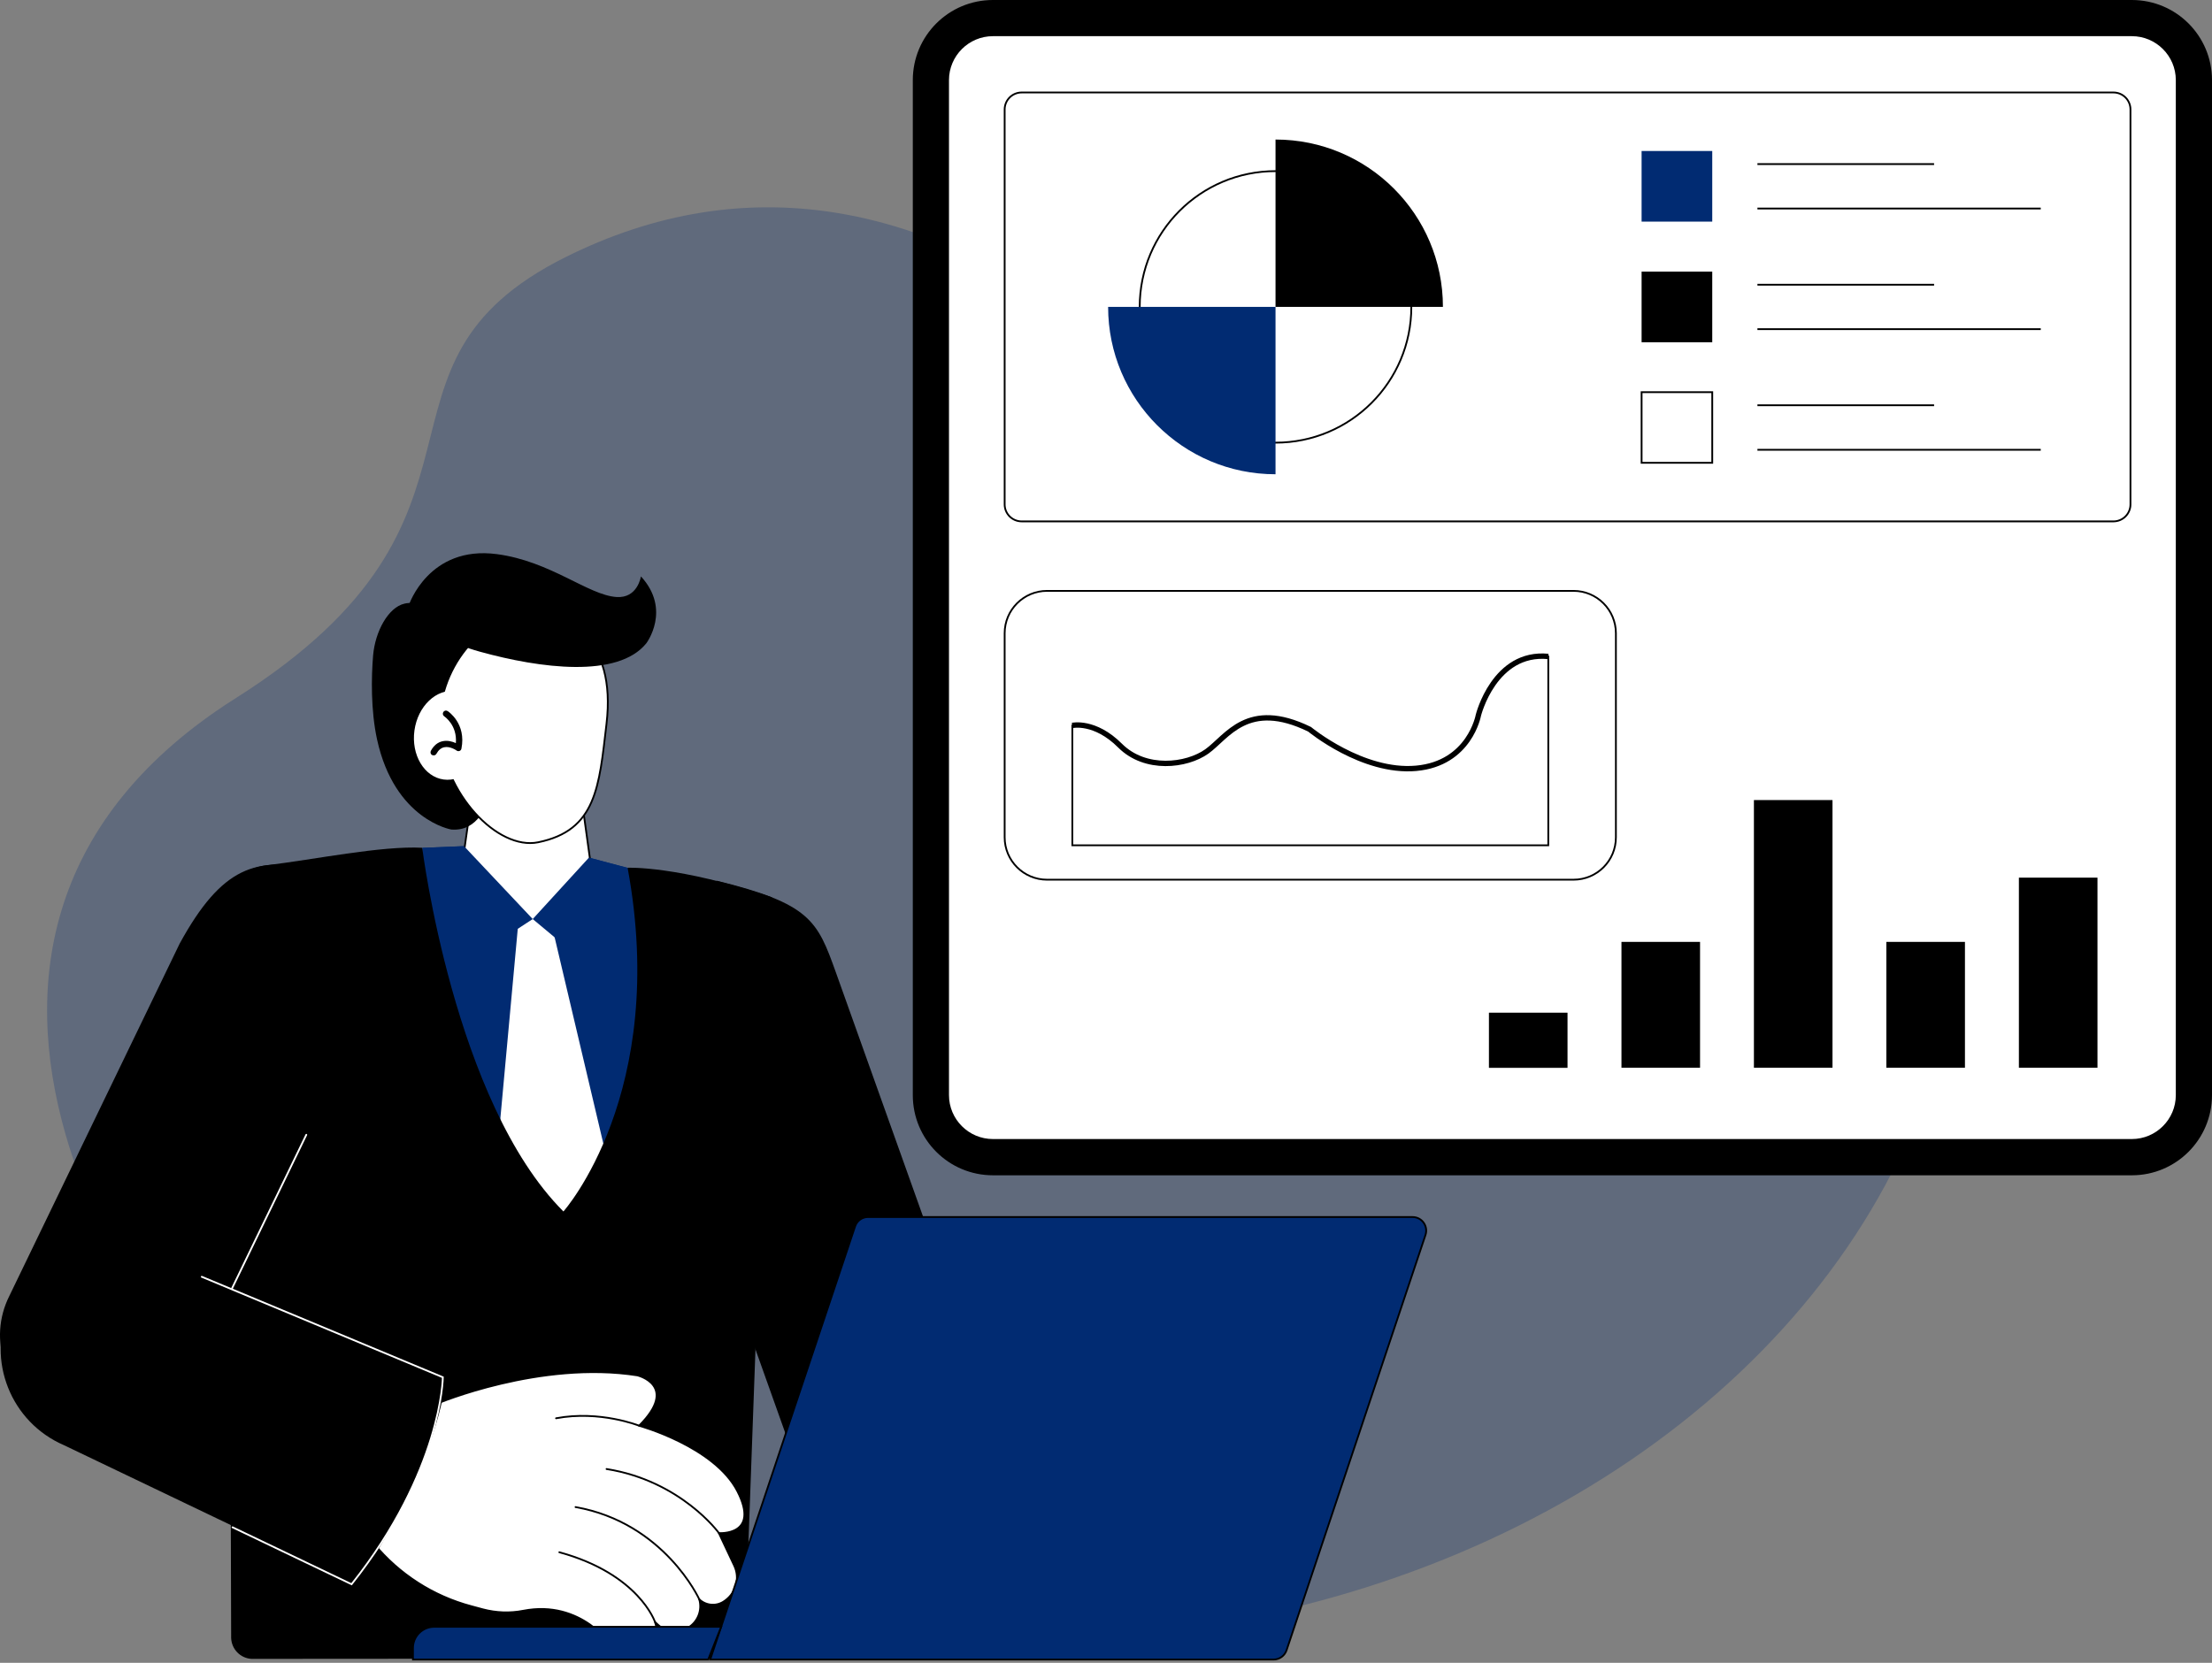 <svg width="391" height="294" viewBox="0 0 391 294" fill="none" xmlns="http://www.w3.org/2000/svg">
<rect x="0" y="0" width="391" height="294" fill="#808080" stroke="none"/>
<path d="M217.492 286.618C282.881 274.594 333.482 232.125 344.725 178.442C364.708 83.071 232.078 94.126 205.555 69.238C166.92 33.006 130.847 30.054 99.968 45.464C61.348 64.738 92.733 91.189 41.669 123.442C8.432 144.438 3.816 173.551 11.601 200.624C22.67 239.07 57.89 269.79 103.875 282.581C132.612 290.568 171.058 295.155 217.492 286.618Z" fill="#012B72" fill-opacity="0.25"/>
<path d="M74.647 149.907C74.647 149.907 73.011 193.997 100.403 219.276C100.403 219.276 122.194 204.343 113.136 154.075L94.788 149.068L74.647 149.907Z" fill="#012B72"/>
<path d="M82.04 150.501L83.907 137.304L102.631 139.923L104.57 153.93L94.021 163.929L82.04 150.501Z" fill="white" stroke="black" stroke-width="0.316" stroke-miterlimit="10" stroke-linecap="round" stroke-linejoin="round"/>
<path d="M94.672 113.458C93.818 111.244 78.871 110.014 76.932 108.553C75.196 107.236 73.532 106.252 71.492 106.729C68.626 107.395 66.311 111.649 65.95 115.903C65.631 119.709 65.53 125.555 66.644 130.72C69.755 144.988 79.768 146.666 79.768 146.666C84.659 147.042 85.831 142.152 87.278 140.516C87.278 140.502 95.526 115.672 94.672 113.458Z" fill="black"/>
<path d="M77.728 129.129C78.365 140.256 87.929 150.385 95.121 148.923C105.423 146.825 105.901 139.084 107.203 128.015C109.012 112.72 100.113 108.22 92.805 108.639C85.484 109.059 77.077 118.001 77.728 129.129Z" fill="white" stroke="black" stroke-width="0.316" stroke-miterlimit="10" stroke-linecap="round" stroke-linejoin="round"/>
<path d="M108.969 105.557C103.948 105.21 97.335 99.234 87.829 97.975C75.79 96.383 72.273 106.975 72.273 106.975C72.273 106.975 74.256 112.315 84.877 115.238C95.498 118.175 109.229 119.969 114.25 113.733C114.25 113.733 118.722 107.815 113.295 101.911C113.281 101.925 112.731 105.818 108.969 105.557Z" fill="black"/>
<path d="M85.728 130.875C86.326 126.561 84.019 122.677 80.576 122.2C77.132 121.723 73.856 124.834 73.259 129.148C72.661 133.462 74.968 137.346 78.412 137.823C81.855 138.3 85.131 135.189 85.728 130.875Z" fill="white"/>
<path d="M76.542 133.542C76.773 133.6 77.034 133.499 77.149 133.267C77.511 132.616 77.945 132.254 78.495 132.124C79.566 131.878 80.695 132.688 80.709 132.703C80.868 132.819 81.056 132.833 81.23 132.775C81.403 132.703 81.534 132.558 81.563 132.37C82.445 127.942 79.276 125.815 79.132 125.728C78.871 125.555 78.538 125.627 78.365 125.888C78.206 126.148 78.263 126.481 78.524 126.654C78.625 126.727 80.839 128.232 80.579 131.386C79.985 131.111 79.132 130.865 78.235 131.053C77.366 131.241 76.672 131.806 76.165 132.746C76.021 133.007 76.108 133.354 76.382 133.499C76.455 133.513 76.498 133.528 76.542 133.542Z" fill="black"/>
<path d="M126.665 155.71C143.219 159.761 144.492 162.815 147.733 171.873L175.081 248.49C177.845 256.565 173.547 265.348 165.473 268.111C157.399 270.875 144.13 268.618 141.366 260.544L117.014 192.203L126.665 155.71Z" fill="black"/>
<path d="M97.291 162.554L91.677 162.511L87.756 205.254C89.811 213.097 100.229 221.576 100.229 221.576C100.229 221.576 107.362 211.346 108.158 208.597L97.291 162.554Z" fill="white"/>
<path d="M110.937 153.424L99.042 166.562L94.166 162.496L104.092 151.644L110.937 153.424Z" fill="#012B72"/>
<path d="M99.593 214.197C99.593 214.197 118.302 193.23 110.937 153.424C110.937 153.424 119.821 153.018 136.447 158.647L131.672 289.889C131.426 291.885 129.675 293.361 127.664 293.246L44.477 293.303C42.495 293.202 40.932 291.596 40.859 289.614L40.483 159.371C40.295 155.666 43.609 153.395 47.284 152.961C55.373 152.006 67.484 149.502 74.632 149.893C74.647 149.907 80.232 194.836 99.593 214.197Z" fill="black"/>
<path d="M74.647 149.907L87.886 166.591L94.166 162.496L82.012 149.604L74.647 149.907Z" fill="#012B72"/>
<path d="M77.294 248.158C77.294 248.158 95.526 240.474 112.673 243.18C112.673 243.18 120.096 244.974 112.962 252.079C112.962 252.079 126.246 255.725 130.341 263.655C134.436 271.599 127.07 271.063 127.07 271.063L129.791 276.837C130.789 278.964 130.153 281.496 128.271 282.914L128.112 283.03C126.738 284.057 124.842 283.941 123.598 282.769C124.162 284.694 123.352 286.749 121.644 287.776L121.572 287.819C119.922 288.818 117.81 288.615 116.363 287.313L115.784 286.792L116.204 288.326C116.696 290.091 115.914 291.972 114.323 292.884C112.803 293.752 110.908 293.535 109.62 292.363L108.202 291.075C108.202 291.075 102.805 282.784 92.488 284.795C90.129 285.258 87.684 285.157 85.368 284.549L83.328 283.999C76.571 282.205 70.551 278.327 66.109 272.944L42.668 258.648L50.308 237.088L77.294 248.158Z" fill="white" stroke="black" stroke-width="0.316" stroke-miterlimit="10" stroke-linecap="round" stroke-linejoin="round"/>
<path d="M112.977 252.079C112.977 252.079 106.06 249.301 98.29 250.762L112.977 252.079Z" fill="white"/>
<path d="M112.977 252.079C112.977 252.079 106.06 249.301 98.29 250.762" stroke="black" stroke-width="0.316" stroke-miterlimit="10" stroke-linecap="round" stroke-linejoin="round"/>
<path d="M127.085 271.063C127.085 271.063 120.4 261.832 107.218 259.733L127.085 271.063Z" fill="white"/>
<path d="M127.085 271.063C127.085 271.063 120.4 261.832 107.218 259.733" stroke="black" stroke-width="0.316" stroke-miterlimit="10" stroke-linecap="round" stroke-linejoin="round"/>
<path d="M123.612 282.784C123.612 282.784 117.448 269.24 101.734 266.462L123.612 282.784Z" fill="white"/>
<path d="M123.612 282.784C123.612 282.784 117.448 269.24 101.734 266.462" stroke="black" stroke-width="0.316" stroke-miterlimit="10" stroke-linecap="round" stroke-linejoin="round"/>
<path d="M115.784 286.792C115.784 286.792 112.962 278.298 98.869 274.449L115.784 286.792Z" fill="white"/>
<path d="M115.784 286.792C115.784 286.792 112.962 278.298 98.869 274.449" stroke="black" stroke-width="0.316" stroke-miterlimit="10" stroke-linecap="round" stroke-linejoin="round"/>
<path d="M65.472 177.226L33.552 243.194C29.732 250.82 16.159 253.699 8.534 249.879C0.908 246.059 -2.189 236.784 1.646 229.144L31.758 166.837C39.224 153.192 45.345 151.34 55.98 153.8C55.966 153.8 72.693 159.081 65.472 177.226Z" fill="black"/>
<path d="M78.9 243.571L25.97 221.504C16.579 217.453 5.683 221.793 1.631 231.184C-2.42 240.575 1.921 251.471 11.312 255.523L62.767 280.165C62.781 280.165 76.412 261.658 78.9 243.571Z" fill="black"/>
<path d="M41.033 227.755L54.142 200.639" stroke="white" stroke-width="0.316" stroke-miterlimit="10" stroke-linecap="round"/>
<path d="M35.665 225.744L78.278 243.513C78.278 243.513 78.119 259.994 62.144 280.107L41.105 270.036" stroke="white" stroke-width="0.316" stroke-miterlimit="10" stroke-linecap="round"/>
<path d="M125.537 293.419H225.132C226.174 293.419 227.086 292.754 227.419 291.77L251.974 218.35C252.495 216.787 251.337 215.181 249.688 215.181H153.434C152.393 215.181 151.481 215.847 151.148 216.83L125.537 293.419Z" fill="#012B72" stroke="black" stroke-width="0.316" stroke-miterlimit="10"/>
<path d="M76.759 287.631H127.475L125.189 293.419H72.997V291.379C72.997 289.31 74.675 287.631 76.759 287.631Z" fill="#012B72" stroke="black" stroke-width="0.316" stroke-miterlimit="10"/>
<path d="M376.834 207.801H175.516C167.687 207.801 161.35 201.463 161.35 193.635V14.166C161.35 6.338 167.687 0 175.516 0H376.834C384.662 0 391 6.338 391 14.166V193.621C391 201.449 384.662 207.801 376.834 207.801Z" fill="black"/>
<path d="M175.515 201.391C171.232 201.391 167.745 197.904 167.745 193.621V14.166C167.745 9.883 171.232 6.396 175.515 6.396H376.834C381.117 6.396 384.604 9.883 384.604 14.166V193.621C384.604 197.904 381.117 201.391 376.834 201.391H175.515Z" fill="white"/>
<path d="M373.579 92.187H180.595C178.931 92.187 177.585 90.842 177.585 89.178V19.361C177.585 17.697 178.931 16.351 180.595 16.351H373.579C375.243 16.351 376.588 17.697 376.588 19.361V89.178C376.588 90.842 375.243 92.187 373.579 92.187Z" fill="white" stroke="black" stroke-width="0.316" stroke-miterlimit="10"/>
<path d="M225.465 78.267C238.723 78.267 249.471 67.52 249.471 54.262C249.471 41.004 238.723 30.257 225.465 30.257C212.208 30.257 201.46 41.004 201.46 54.262C201.46 67.52 212.208 78.267 225.465 78.267Z" fill="white" stroke="black" stroke-width="0.316" stroke-miterlimit="10"/>
<path d="M255.056 54.262H225.465V24.671C241.802 24.671 255.056 37.925 255.056 54.262Z" fill="black"/>
<path d="M225.465 54.262V83.853C209.114 83.853 195.875 70.598 195.875 54.262H225.465Z" fill="#012B72"/>
<path d="M277.079 179.049H263.188V188.802H277.079V179.049Z" fill="black"/>
<path d="M300.506 166.533H286.615V188.788H300.506V166.533Z" fill="black"/>
<path d="M323.918 141.457H310.027V188.788H323.918V141.457Z" fill="black"/>
<path d="M347.33 166.533H333.439V188.788H347.33V166.533Z" fill="black"/>
<path d="M370.757 155.174H356.866V188.788H370.757V155.174Z" fill="black"/>
<path d="M278.136 155.536H185.08C180.942 155.536 177.585 152.179 177.585 148.041V111.968C177.585 107.829 180.942 104.472 185.08 104.472H278.136C282.274 104.472 285.631 107.829 285.631 111.968V148.026C285.646 152.179 282.289 155.536 278.136 155.536Z" stroke="black" stroke-width="0.316" stroke-miterlimit="10"/>
<path d="M273.679 116.063C264.129 115.122 261.322 126.466 261.322 126.466C261.322 126.466 259.788 134.989 250.325 135.843C240.861 136.696 231.485 128.941 231.485 128.941C220.488 123.572 216.914 130.301 213.325 132.862C209.737 135.423 202.458 136.32 197.987 131.835C193.516 127.363 189.551 128.261 189.551 128.261V149.459H273.679V116.063Z" stroke="black" stroke-width="0.316" stroke-miterlimit="10"/>
<path d="M189.551 128.261C189.551 128.261 193.516 127.363 197.987 131.835C202.458 136.306 209.751 135.409 213.325 132.862C216.899 130.315 220.488 123.572 231.485 128.941C231.485 128.941 240.861 136.697 250.325 135.843C259.788 134.989 261.322 126.466 261.322 126.466C261.322 126.466 264.129 115.136 273.679 116.063" stroke="black" stroke-width="0.947" stroke-miterlimit="10"/>
<path d="M302.662 26.697H290.174V39.184H302.662V26.697Z" fill="#012B72"/>
<path d="M302.662 48.025H290.174V60.513H302.662V48.025Z" fill="black"/>
<path d="M302.662 69.339H290.174V81.827H302.662V69.339Z" fill="white" stroke="black" stroke-width="0.316" stroke-miterlimit="10"/>
<path d="M310.649 29.012H341.875" stroke="black" stroke-width="0.316" stroke-miterlimit="10"/>
<path d="M310.649 36.869H360.729" stroke="black" stroke-width="0.316" stroke-miterlimit="10"/>
<path d="M310.649 50.34H341.875" stroke="black" stroke-width="0.316" stroke-miterlimit="10"/>
<path d="M310.649 58.197H360.729" stroke="black" stroke-width="0.316" stroke-miterlimit="10"/>
<path d="M310.649 71.654H341.875" stroke="black" stroke-width="0.316" stroke-miterlimit="10"/>
<path d="M310.649 79.526H360.729" stroke="black" stroke-width="0.316" stroke-miterlimit="10"/>
</svg>
